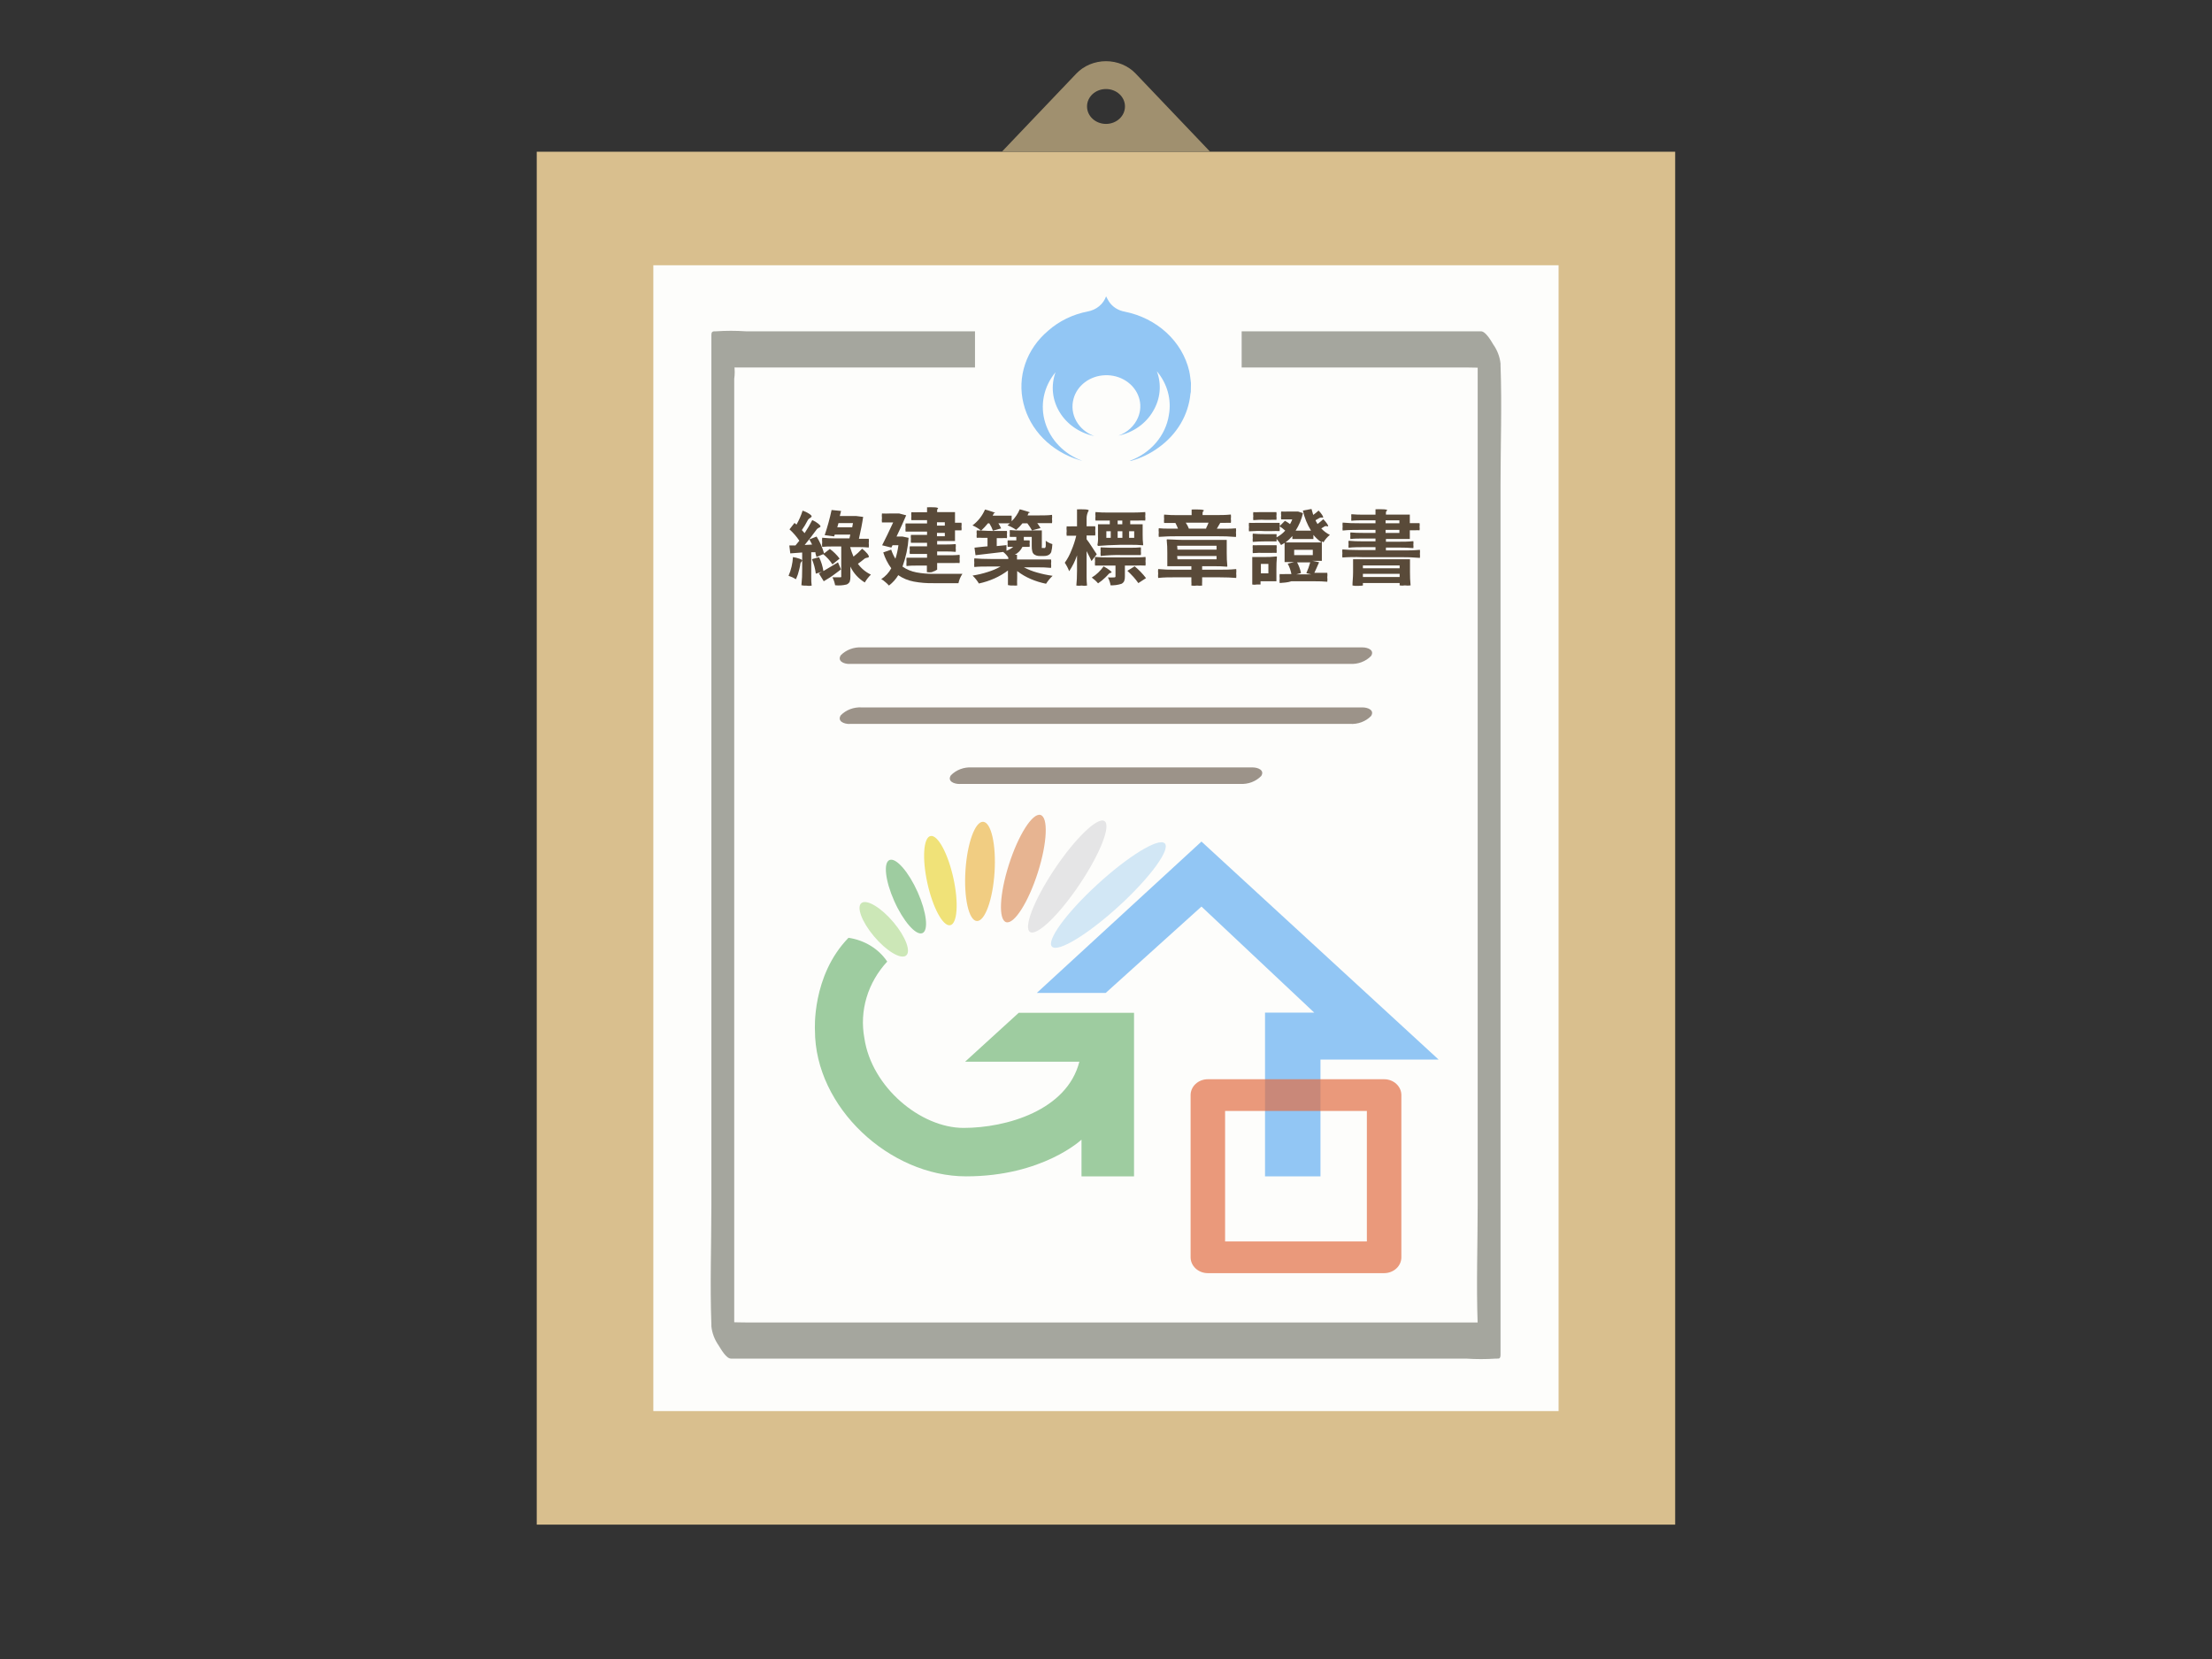 <svg width="560" height="420" viewBox="0 0 560 420" fill="none" xmlns="http://www.w3.org/2000/svg">
<rect x="0" y="0" width="560" height="420" fill="#333333" stroke="none"/>
<path d="M424.094 38.415H135.885V385.98H424.094V38.415Z" fill="#D9BF8E"/>
<path d="M394.576 67.156H165.401V357.238H394.576V67.156Z" fill="#FDFDFB"/>
<path d="M201.512 146.637C200.929 146.277 200.298 145.987 199.635 145.774C200.285 144.262 200.662 142.662 200.748 141.037C201.285 141.117 201.811 141.244 202.32 141.419C202.844 141.599 203.084 141.76 203.062 141.88C203.06 141.937 203.046 141.993 203.02 142.045C202.993 142.097 202.956 142.143 202.91 142.181C202.736 142.352 202.629 142.571 202.604 142.803C202.604 143.145 202.473 143.606 202.32 144.249C202.135 145.067 201.864 145.866 201.512 146.637ZM204.198 148.263C203.758 148.293 203.316 148.259 202.888 148.162C203.037 146.782 203.103 145.395 203.084 144.008V139.873L200.071 140.094L199.831 138.087H201.381L202.255 137.023L202.364 136.883C201.661 135.839 200.825 134.875 199.875 134.012L201.141 132.387L201.643 132.808C202.289 131.682 202.808 130.498 203.193 129.276C203.768 129.46 204.312 129.717 204.809 130.039C205.333 130.38 205.551 130.621 205.464 130.801C205.378 130.92 205.266 131.023 205.137 131.102C204.826 131.26 204.581 131.506 204.438 131.805C204.021 132.632 203.54 133.43 202.997 134.193L203.696 134.976C204.412 133.907 205.061 132.802 205.639 131.664C206.184 131.9 206.691 132.204 207.145 132.567C207.604 132.949 207.8 133.19 207.691 133.35C207.603 133.461 207.482 133.545 207.342 133.591C207.037 133.724 206.785 133.942 206.621 134.213C205.617 135.598 204.634 136.842 203.717 137.966L205.595 137.866C205.289 137.264 205.071 136.822 204.896 136.561L206.73 135.839C207.571 137.178 208.21 138.617 208.63 140.114L210.092 138.97C211.039 139.672 211.87 140.497 212.56 141.419L210.747 142.884C210.12 141.914 209.332 141.041 208.411 140.295L206.708 141.017C206.641 140.705 206.554 140.397 206.446 140.094V139.813H205.377V146.155C205.363 146.859 205.399 147.563 205.486 148.263C205.039 148.347 204.579 148.347 204.132 148.263H204.198ZM208.564 147.179L207.32 145.172L208.106 144.75L206.534 145.232C206.378 143.974 206.048 142.74 205.551 141.559L207.363 141.057C207.898 142.177 208.266 143.359 208.455 144.57L211.184 142.944L212.145 142.362L212.909 144.148C212.145 144.75 211.402 145.272 210.726 145.774C210.049 146.276 209.306 146.657 208.499 147.179H208.564ZM211.424 148.162C211.3 147.468 211.072 146.793 210.747 146.155C211.599 146.155 212.232 146.155 212.647 146.155C213.062 146.155 212.974 146.055 212.974 145.874V138.348H210.573C209.852 138.348 209.044 138.348 208.149 138.448C208.098 138.068 208.098 137.684 208.149 137.304C208.103 136.917 208.103 136.527 208.149 136.14C209.317 136.251 210.49 136.305 211.664 136.301H215.048L215.267 135.337H211.337L211.162 135.799L208.783 135.478C209.488 133.387 210.071 131.263 210.529 129.115L212.931 129.356L212.603 130.641H216.358H216.773L218.52 130.861C218.28 132.527 217.908 134.374 217.45 136.401H218.694C219.109 136.422 219.524 136.422 219.939 136.401C219.992 136.761 219.992 137.125 219.939 137.485C219.99 137.858 219.99 138.235 219.939 138.609C219.155 138.538 218.368 138.505 217.581 138.508H215.223C215.454 139.326 215.739 140.13 216.075 140.917C216.867 140.31 217.598 139.638 218.258 138.91C218.743 139.279 219.183 139.696 219.568 140.154C219.939 140.636 220.048 140.917 219.917 141.057C219.802 141.136 219.667 141.185 219.524 141.198C219.199 141.24 218.899 141.381 218.673 141.599C218.201 141.999 217.705 142.374 217.188 142.723C218.01 143.886 219.146 144.834 220.485 145.473C220.186 145.763 219.909 146.072 219.655 146.396C219.387 146.734 219.147 147.09 218.935 147.46C217.323 146.474 216.057 145.079 215.289 143.446V146.035C215.304 146.456 215.245 146.876 215.114 147.279C214.948 147.571 214.689 147.81 214.372 147.962C213.399 148.21 212.382 148.278 211.381 148.162H211.424ZM211.97 133.491H215.747L215.944 132.427H212.276L211.97 133.491Z" fill="#594A39"/>
<path d="M225.049 148.241C224.774 147.921 224.467 147.625 224.132 147.358C223.825 147.072 223.48 146.823 223.105 146.616C224.182 145.903 225.051 144.959 225.638 143.866C224.737 142.634 224.052 141.279 223.608 139.852L225.616 139.149C225.881 139.952 226.239 140.726 226.686 141.457C227.047 140.336 227.303 139.187 227.45 138.025H225.966L225.66 138.627L223.324 138.045C224.088 136.56 225.027 134.633 226.118 132.265H224.699C224.219 132.265 223.76 132.265 223.28 132.265C223.226 131.892 223.226 131.514 223.28 131.141C223.229 130.761 223.229 130.377 223.28 129.997C223.942 130.028 224.605 130.028 225.267 129.997H227.254H227.647L229.415 130.459C228.782 131.944 227.974 133.75 226.97 135.838H228.061H228.498L230.026 136.159C229.859 138.639 229.338 141.089 228.476 143.444C229.521 144.17 230.73 144.671 232.013 144.91C233.45 145.176 234.914 145.297 236.38 145.271C240.178 145.271 242.602 145.271 243.65 145.271C243.165 145.999 242.824 146.801 242.645 147.639H236.314C234.651 147.674 232.989 147.539 231.358 147.238C229.926 146.973 228.575 146.418 227.406 145.612C226.806 146.616 226.006 147.508 225.049 148.241ZM235.965 144.849C235.531 144.92 235.088 144.92 234.655 144.849C234.655 144.568 234.655 144.308 234.655 144.027V143.184H232.079C231.293 143.184 230.441 143.184 229.502 143.304C229.455 142.951 229.455 142.593 229.502 142.24C229.453 141.894 229.453 141.543 229.502 141.197C230.201 141.197 231.074 141.197 232.079 141.197H234.698V140.233H232.515C232.035 140.233 231.314 140.233 230.332 140.233C230.261 139.915 230.261 139.588 230.332 139.27C230.261 138.952 230.261 138.624 230.332 138.306C231.009 138.306 231.707 138.306 232.515 138.306H234.698V137.423H232.646C232.166 137.423 231.489 137.423 230.616 137.423C230.566 137.09 230.566 136.753 230.616 136.42C230.566 136.087 230.566 135.749 230.616 135.416C231.293 135.416 231.969 135.416 232.646 135.416H234.698V134.573H231.969C231.162 134.573 230.266 134.573 229.262 134.573C229.212 134.234 229.212 133.889 229.262 133.55C229.213 133.21 229.213 132.866 229.262 132.526C230.004 132.526 230.9 132.526 231.969 132.526H234.698V131.683H232.712C232.275 131.683 231.598 131.683 230.725 131.683C230.675 131.35 230.675 131.012 230.725 130.679C230.675 130.347 230.675 130.009 230.725 129.676C231.387 129.707 232.05 129.707 232.712 129.676H234.698V129.094C234.698 128.953 234.698 128.733 234.698 128.432C235.273 128.402 235.849 128.402 236.423 128.432C237.144 128.432 237.515 128.572 237.515 128.713C237.434 128.764 237.368 128.833 237.322 128.914C237.277 128.994 237.253 129.084 237.253 129.174V129.656H241.772V132.345H242.58H243.41C243.467 132.664 243.467 132.99 243.41 133.309C243.463 133.628 243.463 133.953 243.41 134.272H242.58H241.772V136.962H237.253V137.845H239.589C240.376 137.848 241.163 137.815 241.947 137.744C241.994 138.071 241.994 138.402 241.947 138.728C241.994 139.054 241.994 139.385 241.947 139.711C241.163 139.641 240.376 139.608 239.589 139.611H237.253V140.574H240.113C241.052 140.574 242.012 140.574 242.929 140.454C242.981 140.807 242.981 141.165 242.929 141.518C242.98 141.857 242.98 142.202 242.929 142.541C242.457 142.514 241.983 142.514 241.51 142.541H237.253V143.384C237.231 143.658 237.231 143.933 237.253 144.207C236.894 144.461 236.487 144.652 236.052 144.769L235.965 144.849ZM237.209 133.068H239.196V132.225H237.209V133.068ZM237.209 135.757H239.196V134.914H237.209V135.757Z" fill="#594A39"/>
<path d="M256.53 148.223C256.076 148.263 255.617 148.229 255.176 148.122C255.176 147.52 255.176 146.898 255.176 146.276V144.429C254.129 145.217 252.986 145.891 251.77 146.436C250.509 146.997 249.184 147.428 247.819 147.721C247.383 146.992 246.847 146.318 246.225 145.714C247.524 145.515 248.803 145.212 250.046 144.811C251.186 144.469 252.278 144.004 253.299 143.426H249.98C248.867 143.426 247.797 143.426 246.662 143.546C246.616 143.186 246.616 142.822 246.662 142.462C246.616 142.096 246.616 141.725 246.662 141.358C247.797 141.459 249.216 141.519 250.897 141.519H255.264V141.138C254.917 140.61 254.482 140.136 253.975 139.733C251.356 140.054 249.019 140.335 246.967 140.556L246.705 138.649L248.714 138.428L250.002 138.308V136.16H248.627C248.176 136.129 247.723 136.129 247.273 136.16C247.223 135.854 247.223 135.543 247.273 135.237C247.226 134.917 247.226 134.593 247.273 134.273C248.386 134.273 249.653 134.414 251.072 134.414H253.015C253.451 134.414 254.085 134.414 254.914 134.414C254.964 134.72 254.964 135.031 254.914 135.337C254.964 135.636 254.964 135.941 254.914 136.24C254.486 136.202 254.054 136.202 253.626 136.24H252.338V138.247L254.805 138.007V139.432C255.436 139.208 256.015 138.874 256.508 138.448H255.788H255.111C255.058 138.176 255.058 137.897 255.111 137.625C255.057 137.353 255.057 137.074 255.111 136.802H256.202H257.294C257.307 136.649 257.307 136.494 257.294 136.341V135.919H256.486H255.657C255.604 135.64 255.604 135.355 255.657 135.076C255.608 134.784 255.608 134.486 255.657 134.193C256.592 134.284 257.532 134.325 258.473 134.314H261.289C260.938 133.679 260.537 133.068 260.089 132.487H258.844C258.38 133.088 257.846 133.64 257.25 134.133C256.577 133.669 255.844 133.285 255.067 132.989C255.293 132.838 255.504 132.67 255.7 132.487H252.753C253.026 132.896 253.26 133.326 253.451 133.772L251.377 134.354C251.15 133.701 250.843 133.075 250.46 132.487H250.111C249.586 133.141 249.01 133.758 248.386 134.334C247.729 133.801 246.995 133.355 246.203 133.009C246.903 132.482 247.526 131.875 248.059 131.203C248.591 130.518 249.031 129.777 249.369 128.995C250.002 129.155 250.57 129.336 251.115 129.517C251.661 129.697 251.967 129.818 251.945 129.878H251.814C251.762 129.882 251.712 129.899 251.669 129.927C251.627 129.955 251.594 129.994 251.574 130.038L251.312 130.54H256.115V131.965C256.999 131.082 257.695 130.054 258.167 128.935L259.936 129.436C260.503 129.597 260.787 129.717 260.787 129.778H260.634C260.579 129.78 260.525 129.796 260.479 129.824C260.433 129.853 260.396 129.892 260.372 129.938L260.241 130.199C260.241 130.319 260.241 130.4 260.11 130.48H263.232C264.28 130.48 265.416 130.48 266.333 130.34C266.38 130.693 266.38 131.05 266.333 131.403C266.384 131.75 266.384 132.101 266.333 132.447C265.721 132.447 265.088 132.447 264.477 132.447H262.599C262.908 132.843 263.186 133.259 263.429 133.691L261.246 134.273H263.756V138.288C263.733 138.434 263.733 138.583 263.756 138.729C263.828 138.748 263.903 138.748 263.975 138.729H264.324C264.402 138.752 264.486 138.752 264.564 138.729C264.564 138.729 264.695 138.548 264.739 138.348C264.782 138.147 264.739 137.645 264.739 136.903C265.236 137.279 265.807 137.565 266.42 137.746C266.399 138.422 266.304 139.094 266.136 139.753C266.004 140.073 265.758 140.342 265.437 140.515C265.081 140.686 264.682 140.769 264.28 140.756H263.211C262.66 140.776 262.122 140.604 261.704 140.275C261.513 140.076 261.384 139.833 261.333 139.572C261.229 139.124 261.185 138.665 261.202 138.207V135.919H259.193V136.802H259.914H260.656C260.71 137.074 260.71 137.353 260.656 137.625C260.708 137.897 260.708 138.176 260.656 138.448H259.761H258.844C258.452 139.294 257.769 139.999 256.901 140.455H257.469V141.639H263.909C264.389 141.639 265.11 141.639 266.092 141.639C266.144 141.986 266.144 142.337 266.092 142.683C266.139 143.043 266.139 143.407 266.092 143.767C264.953 143.663 263.809 143.616 262.665 143.626H259.215C260.276 144.187 261.404 144.631 262.577 144.951C263.855 145.317 265.162 145.592 266.485 145.774C265.848 146.38 265.291 147.054 264.826 147.781C263.485 147.516 262.182 147.112 260.94 146.577C259.706 146.05 258.553 145.375 257.512 144.57V146.396C257.479 147.005 257.479 147.614 257.512 148.223C257.186 148.262 256.856 148.262 256.53 148.223Z" fill="#594A39"/>
<path d="M273.822 148.243C273.381 148.31 272.931 148.31 272.49 148.243C272.599 147.24 272.665 145.955 272.665 144.43V140.596C272.188 142.006 271.521 143.354 270.678 144.61C270.392 143.86 270.019 143.14 269.564 142.463C270.263 141.487 270.828 140.435 271.246 139.332C271.762 138.127 272.171 136.885 272.468 135.619H271.246H270.045C269.991 135.225 269.991 134.828 270.045 134.434C269.991 134.041 269.991 133.643 270.045 133.25C270.481 133.277 270.919 133.277 271.355 133.25H272.665V131.143C272.665 130.34 272.665 129.617 272.665 128.955C273.268 128.925 273.873 128.925 274.477 128.955C275.241 128.955 275.634 129.096 275.634 129.216C275.276 129.834 275.088 130.523 275.088 131.223V133.23H276.18H277.271C277.326 133.61 277.326 133.995 277.271 134.374C277.325 134.767 277.325 135.165 277.271 135.558H276.18H275.088V136.522C275.372 136.883 275.852 137.525 276.485 138.529C277.118 139.532 277.446 139.994 277.664 140.315L276.332 142.041C276.092 141.499 275.678 140.656 275.088 139.532V146.075C275.084 146.799 275.121 147.523 275.197 148.243C274.743 148.329 274.276 148.329 273.822 148.243ZM277.992 147.681C277.528 147.134 276.993 146.642 276.398 146.216C277.002 145.847 277.559 145.416 278.057 144.931C278.557 144.459 279.003 143.941 279.389 143.386C279.893 143.654 280.374 143.956 280.83 144.289C281.288 144.61 281.485 144.831 281.398 144.911C281.369 144.946 281.333 144.975 281.292 144.996C281.25 145.016 281.205 145.029 281.157 145.032C281.056 145.047 280.958 145.082 280.872 145.134C280.785 145.185 280.712 145.253 280.655 145.333C280.35 145.674 280.066 145.975 279.782 146.236C279.236 146.768 278.637 147.252 277.992 147.681ZM281.157 148.183C281.046 147.486 280.818 146.809 280.481 146.176C281.011 146.215 281.544 146.215 282.074 146.176C282.293 146.176 282.402 146.096 282.402 145.935V143.185H279.804C279.04 143.185 278.188 143.185 277.228 143.185C277.179 142.819 277.179 142.448 277.228 142.081C277.18 141.721 277.18 141.357 277.228 140.998C278.287 141.089 279.351 141.129 280.415 141.118H286.812C287.86 141.118 288.995 141.118 290 140.998C290.048 141.357 290.048 141.721 290 142.081C290.048 142.448 290.048 142.819 290 143.185C289.127 143.139 288.252 143.139 287.38 143.185H284.782V145.955C284.797 146.343 284.738 146.73 284.607 147.099C284.473 147.403 284.225 147.652 283.908 147.802C283.025 148.085 282.092 148.214 281.157 148.183ZM277.97 138.148C277.97 138.148 277.839 138.148 277.839 137.927C277.975 137.218 278.019 136.497 277.97 135.779V132.728H280.961V131.785H279.149C278.734 131.785 278.123 131.785 277.337 131.785C277.285 131.432 277.285 131.074 277.337 130.721C277.289 130.361 277.289 129.997 277.337 129.638C278.382 129.729 279.431 129.769 280.481 129.758H286.79C287.838 129.758 288.886 129.718 289.934 129.638C289.982 129.997 289.982 130.361 289.934 130.721C289.985 131.074 289.985 131.432 289.934 131.785C289.309 131.755 288.682 131.755 288.056 131.785H286.135V132.728H289.279V135.338C289.267 136.202 289.311 137.067 289.41 137.927C289.414 137.943 289.414 137.961 289.409 137.977C289.404 137.993 289.394 138.008 289.381 138.02C289.368 138.032 289.352 138.041 289.334 138.046C289.316 138.051 289.297 138.051 289.279 138.047C288.336 137.956 287.389 137.916 286.441 137.927H283.581C281.354 137.987 279.476 138.067 277.97 138.208V138.148ZM278.647 140.616C278.604 140.263 278.604 139.906 278.647 139.552C278.598 139.226 278.598 138.895 278.647 138.569C279.324 138.569 280.175 138.669 281.179 138.669H286.266C287.052 138.669 287.882 138.669 288.821 138.569C288.869 138.889 288.869 139.213 288.821 139.532C288.87 139.859 288.87 140.19 288.821 140.516C288.122 140.516 287.27 140.516 286.266 140.516H283.734C282.205 140.476 280.546 140.556 278.647 140.757V140.616ZM280.088 136.161H281.201V134.495H280.088V136.161ZM282.948 136.161H284.148V134.495H282.948V136.161ZM282.948 132.728H284.127V131.785H282.948V132.728ZM288.187 147.621C287.818 147.092 287.417 146.583 286.987 146.096C286.397 145.453 285.873 144.931 285.415 144.51L287.249 143.366C288.33 144.259 289.296 145.262 290.131 146.356L288.187 147.621ZM285.851 136.161H287.14V134.495H285.851V136.161Z" fill="#594A39"/>
<path d="M303.054 148.242C302.578 148.321 302.09 148.321 301.613 148.242C301.642 147.895 301.642 147.546 301.613 147.198V146.155H297.4C296.09 146.155 294.692 146.155 293.208 146.315C293.162 145.942 293.162 145.565 293.208 145.191C293.162 144.818 293.162 144.441 293.208 144.067C294.601 144.192 296 144.246 297.4 144.228H301.613V143.345H295.522V140.013C295.533 138.901 295.482 137.789 295.369 136.681C295.365 136.662 295.367 136.642 295.373 136.623C295.379 136.605 295.39 136.588 295.405 136.574C295.42 136.56 295.439 136.55 295.459 136.544C295.48 136.538 295.501 136.537 295.522 136.541C296.614 136.541 297.858 136.681 299.277 136.681H310.565V140.013C310.554 141.125 310.605 142.237 310.717 143.345C310.717 143.345 310.717 143.465 310.565 143.465C309.534 143.374 308.499 143.334 307.464 143.345H304.342V144.228H308.6C309.953 144.228 311.372 144.228 312.966 144.067C313.012 144.441 313.012 144.818 312.966 145.191C313.012 145.565 313.012 145.942 312.966 146.315C311.831 146.215 310.412 146.155 308.6 146.155H304.342V147.198C304.314 147.546 304.314 147.895 304.342 148.242C303.916 148.305 303.481 148.305 303.054 148.242ZM293.361 135.918C293.317 135.545 293.317 135.168 293.361 134.795C293.313 134.441 293.313 134.084 293.361 133.731C294.165 133.811 294.975 133.845 295.784 133.831H298.229C298.041 133.345 297.823 132.869 297.574 132.406H298.077H296.395H294.714C294.663 132.06 294.663 131.709 294.714 131.362C294.669 131.002 294.669 130.639 294.714 130.279C295.868 130.382 297.027 130.429 298.186 130.419H301.679V129.757C301.679 129.576 301.679 129.335 301.679 128.994C302.319 128.964 302.96 128.964 303.6 128.994C304.408 128.994 304.801 129.135 304.801 129.255C304.7 129.323 304.616 129.41 304.556 129.51C304.495 129.611 304.46 129.722 304.452 129.837V130.399H308.032C309.036 130.399 310.215 130.399 311.613 130.259C311.658 130.619 311.658 130.982 311.613 131.342C311.666 131.682 311.666 132.027 311.613 132.366C311.14 132.341 310.666 132.341 310.193 132.366H308.927L308.054 133.851H310.499C311.301 133.855 312.102 133.821 312.901 133.751C312.948 134.104 312.948 134.461 312.901 134.815C312.945 135.188 312.945 135.565 312.901 135.939C311.282 135.802 309.657 135.741 308.032 135.758H298.295C296.614 135.738 294.976 135.798 293.361 135.918ZM298.098 139.15H307.988V138.166H298.011L298.098 139.15ZM298.098 141.599H307.988V140.756H298.011L298.098 141.599ZM300.98 133.831H305.347V133.711C305.652 133.089 305.849 132.627 305.958 132.326H300.194C300.522 132.797 300.785 133.302 300.98 133.831Z" fill="#594A39"/>
<path d="M316.199 134.514C316.152 134.154 316.152 133.791 316.199 133.431C316.147 133.078 316.147 132.72 316.199 132.367C316.831 132.397 317.465 132.397 318.098 132.367H322.028C322.443 132.367 323.098 132.367 323.949 132.367C323.999 132.713 323.999 133.064 323.949 133.411C324 133.757 324 134.108 323.949 134.454C323.309 134.423 322.668 134.423 322.028 134.454H320.107C318.95 134.374 317.661 134.414 316.199 134.514ZM318.142 147.982C317.775 148.054 317.395 148.054 317.028 147.982C317.028 147.4 317.028 146.818 317.028 146.236V141.017H320.085C321.106 141.033 322.127 140.986 323.141 140.877C323.141 140.877 323.272 140.877 323.272 141.017C323.173 142.032 323.129 143.05 323.141 144.068V147.159H319.124V147.56C319.115 147.64 319.115 147.721 319.124 147.801V147.982C319.124 147.982 318.862 147.982 318.142 147.982ZM323.971 147.601C323.921 147.221 323.921 146.836 323.971 146.456C323.919 146.083 323.919 145.706 323.971 145.333C324.465 145.361 324.961 145.361 325.456 145.333H326.94C326.77 144.418 326.454 143.532 326.001 142.703L327.617 142.302H325.215V137.445C324.929 137.642 324.63 137.823 324.32 137.987C324.011 137.431 323.63 136.913 323.185 136.441V137.063H320.172C319.168 137.063 318.164 137.104 317.159 137.184C317.112 136.837 317.112 136.487 317.159 136.14C317.11 135.794 317.11 135.443 317.159 135.096C318.16 135.188 319.166 135.228 320.172 135.217H323.185V136.04C324.02 135.599 324.76 135.02 325.368 134.334C324.928 133.923 324.446 133.554 323.927 133.23L325.303 131.845C325.756 132.094 326.186 132.376 326.591 132.688C326.811 132.299 327.001 131.897 327.159 131.484H325.739H324.342C324.288 131.158 324.288 130.826 324.342 130.5C324.292 130.167 324.292 129.83 324.342 129.497C324.96 129.526 325.58 129.526 326.198 129.497H328.075H328.447H328.621L329.866 129.898C329.517 131.461 328.89 132.959 328.01 134.334H331.896C330.93 132.749 330.237 131.036 329.844 129.256L332.027 128.854C332.202 129.497 332.333 129.978 332.464 130.36C332.94 130.018 333.392 129.65 333.817 129.256C334.153 129.59 334.453 129.953 334.712 130.34C334.953 130.741 335.04 130.962 334.953 131.022C334.909 131.043 334.86 131.054 334.811 131.054C334.761 131.054 334.713 131.043 334.669 131.022C334.459 130.987 334.242 131.023 334.058 131.122C333.708 131.343 333.381 131.524 333.075 131.684C333.064 131.731 333.064 131.779 333.075 131.825C333.215 132.115 333.376 132.397 333.555 132.668C334.079 132.246 334.581 131.845 335.018 131.444C335.365 131.793 335.679 132.169 335.957 132.568C336.219 132.942 336.306 133.163 336.219 133.23C336.142 133.258 336.056 133.258 335.979 133.23C335.797 133.163 335.593 133.163 335.411 133.23L334.494 133.772C335.101 134.443 335.842 135.002 336.677 135.418C336.024 135.948 335.477 136.58 335.062 137.284L334.843 137.164L334.647 137.043V141.981H332.224L333.948 142.342C333.424 143.586 333.01 144.469 332.748 145.011H334.385C334.931 145.011 335.477 145.011 336.022 145.011C336.075 145.385 336.075 145.762 336.022 146.135C336.072 146.515 336.072 146.899 336.022 147.279C335.014 147.189 334.001 147.148 332.988 147.159H326.918C325.98 147.48 324.975 147.52 323.971 147.601ZM317.159 140.034C317.114 139.687 317.114 139.337 317.159 138.99C317.108 138.671 317.108 138.346 317.159 138.027C317.661 138.052 318.164 138.052 318.666 138.027H321.679C322.173 138.027 322.676 138.027 323.185 138.027C323.237 138.346 323.237 138.671 323.185 138.99C323.236 139.316 323.236 139.648 323.185 139.974C322.683 139.948 322.18 139.948 321.679 139.974H320.172C319.168 139.934 318.164 139.954 317.159 140.034ZM317.29 131.684C317.245 131.338 317.245 130.987 317.29 130.641C317.236 130.315 317.236 129.983 317.29 129.657C317.777 129.684 318.266 129.684 318.753 129.657H321.679H323.141C323.196 129.983 323.196 130.315 323.141 130.641C323.195 130.96 323.195 131.285 323.141 131.604C322.654 131.579 322.166 131.579 321.679 131.604H320.216C319.233 131.544 318.251 131.604 317.29 131.684ZM319.212 145.152H321.111V142.763H319.212V145.152ZM325.456 137.324H334.581C333.795 136.782 333.097 136.14 332.507 135.418V136.461H327.18V135.699C326.674 136.299 326.096 136.844 325.456 137.324ZM327.639 140.536H332.355V139.191H327.639V140.536ZM328.163 145.413H332.005L330.717 145.112C331.117 144.225 331.445 143.313 331.7 142.382H328.381C328.845 143.231 329.176 144.137 329.364 145.072L328.163 145.413Z" fill="#594A39"/>
<path d="M339.843 141.137C339.8 140.79 339.8 140.44 339.843 140.093C339.799 139.76 339.799 139.423 339.843 139.089C340.956 139.19 342.332 139.25 344.013 139.25H348.226V138.527H344.82C343.86 138.527 342.637 138.527 341.415 138.668C341.371 138.375 341.371 138.078 341.415 137.785C341.369 137.492 341.369 137.195 341.415 136.902C342.546 137.005 343.683 137.052 344.82 137.042H348.226V136.34H345.039C343.991 136.34 342.856 136.34 341.873 136.46C341.831 136.18 341.831 135.897 341.873 135.617C341.828 135.344 341.828 135.067 341.873 134.794C342.925 134.886 343.982 134.926 345.039 134.915H348.226V134.152H344.078C342.746 134.152 341.371 134.152 339.908 134.312C339.864 133.979 339.864 133.642 339.908 133.309C339.864 132.976 339.864 132.639 339.908 132.305C341.294 132.431 342.686 132.484 344.078 132.466H348.226V131.723H345.17C344.165 131.723 343.139 131.723 342.113 131.844C342.071 131.564 342.071 131.28 342.113 131.001C342.069 130.728 342.069 130.451 342.113 130.178C343.129 130.269 344.149 130.309 345.17 130.298H348.226V129.656C348.245 129.416 348.245 129.174 348.226 128.934C348.837 128.904 349.449 128.904 350.06 128.934C350.824 128.934 351.217 129.074 351.217 129.194C351.116 129.252 351.031 129.332 350.971 129.426C350.91 129.52 350.875 129.627 350.868 129.736V130.278H356.916V132.446H358.138C358.553 132.467 358.968 132.467 359.383 132.446C359.434 132.745 359.434 133.05 359.383 133.349C359.432 133.648 359.432 133.953 359.383 134.252C358.968 134.227 358.552 134.227 358.138 134.252H356.916V136.44H350.868V137.142H354.339C355.322 137.142 356.523 137.142 357.811 137.002C357.856 137.295 357.856 137.592 357.811 137.885C357.855 138.178 357.855 138.475 357.811 138.768C356.657 138.665 355.498 138.618 354.339 138.628H350.868V139.35H355.234C356.544 139.35 357.963 139.35 359.47 139.19C359.514 139.523 359.514 139.86 359.47 140.193C359.513 140.54 359.513 140.89 359.47 141.237C357.851 141.1 356.226 141.04 354.601 141.056H344.864C343.132 140.989 341.458 141.016 339.843 141.137ZM343.772 148.322C343.311 148.36 342.846 148.326 342.397 148.221C342.397 147.258 342.55 146.214 342.55 144.91V141.578H356.959V144.89C356.948 145.995 356.999 147.101 357.112 148.201C356.635 148.27 356.149 148.27 355.671 148.201C355.231 148.28 354.779 148.28 354.339 148.201V148.101C354.348 148.041 354.348 147.98 354.339 147.92V147.599H345.039V147.92C345.039 147.92 345.039 148.021 345.039 148.101V148.221C345.039 148.221 344.624 148.322 343.86 148.322H343.772ZM345.039 143.866H354.339V143.144H345.039V143.866ZM345.039 146.074H354.339V145.271H345.039V146.074ZM350.781 132.466H354.274V131.723H350.781V132.466ZM350.781 134.915H354.274V134.152H350.781V134.915Z" fill="#594A39"/>
<path d="M334.297 297.81H320.259V256.364H332.725L304.168 229.51L279.934 251.367H262.49L304.168 213.052L364.207 268.246H334.297V297.81Z" fill="#92C6F4"/>
<path d="M287.096 297.81H273.8V288.517C273.8 288.517 263.976 297.81 244.589 297.81C225.201 297.81 206.316 280.308 206.316 260.86C206.316 260.86 205.443 247.031 214.809 237.417C216.819 237.71 218.737 238.4 220.429 239.439C222.121 240.479 223.548 241.843 224.612 243.438C222.168 246.082 220.383 249.187 219.384 252.533C218.384 255.879 218.194 259.386 218.826 262.806C220.639 275.21 233.061 285.547 243.934 285.547C254.806 285.547 270.132 281.091 273.255 268.788H244.327L257.906 256.404H287.096V297.81Z" fill="#9ECCA0"/>
<path d="M251.786 220.805C252.223 213.867 250.929 208.154 248.895 208.046C246.861 207.937 244.857 213.474 244.419 220.412C243.981 227.351 245.275 233.064 247.309 233.172C249.344 233.281 251.348 227.744 251.786 220.805Z" fill="#F1CD82"/>
<path d="M240.545 234.234C242.366 233.897 242.734 228.568 241.369 222.33C240.003 216.093 237.42 211.309 235.6 211.646C233.779 211.983 233.411 217.312 234.776 223.55C236.142 229.788 238.725 234.571 240.545 234.234Z" fill="#F0E278"/>
<path d="M233.486 236.247C235.127 235.629 234.607 230.979 232.326 225.86C230.045 220.742 226.866 217.094 225.226 217.711C223.585 218.329 224.105 222.979 226.386 228.098C228.667 233.216 231.846 236.864 233.486 236.247Z" fill="#9ECCA0"/>
<path d="M229.342 241.944C230.713 240.97 229.315 237.192 226.219 233.506C223.122 229.819 219.5 227.62 218.128 228.593C216.757 229.567 218.155 233.345 221.251 237.032C224.348 240.718 227.97 242.918 229.342 241.944Z" fill="#CCE7B7"/>
<path d="M262.745 220.88C265.133 213.38 265.428 206.858 263.403 206.313C261.378 205.768 257.8 211.406 255.411 218.906C253.022 226.405 252.728 232.927 254.753 233.472C256.778 234.017 260.356 228.379 262.745 220.88Z" fill="#E7B491"/>
<path d="M273.427 223.726C278.61 215.959 281.362 208.846 279.574 207.837C277.786 206.828 272.134 212.307 266.951 220.073C261.768 227.84 259.016 234.953 260.804 235.962C262.593 236.971 268.244 231.492 273.427 223.726Z" fill="#E5E5E6"/>
<path d="M283.461 229.215C291.331 221.981 296.431 214.94 294.854 213.49C293.277 212.04 285.619 216.73 277.749 223.964C269.88 231.199 264.779 238.239 266.356 239.689C267.933 241.139 275.592 236.45 283.461 229.215Z" fill="#D2E7F5"/>
<path d="M374.992 334.8H188.849C186.361 334.8 183.762 334.62 181.274 334.8H180.924L185.88 342.989V95.898C186.044 94.766 186.044 93.619 185.88 92.486C185.869 92.339 185.869 92.192 185.88 92.045L185.051 93.028H371.128C373.617 93.028 376.215 93.209 378.704 93.028H379.053L374.097 84.839V304.935C374.097 314.97 373.726 325.226 374.097 335.342V335.784C374.357 338.166 375.383 340.423 377.044 342.267C377.612 342.969 379.883 345.217 379.883 342.989V122.893C379.883 112.858 380.254 102.602 379.883 92.486C379.872 92.339 379.872 92.192 379.883 92.045C379.696 90.312 379.06 88.647 378.027 87.188C377.568 86.425 376.149 83.876 374.927 83.876H188.849C186.328 83.705 183.795 83.705 181.274 83.876H180.924C180.247 83.876 180.095 84.177 180.095 84.839V304.935C180.095 314.97 179.723 325.226 180.095 335.342C180.106 335.489 180.106 335.637 180.095 335.784C180.281 337.516 180.917 339.182 181.95 340.641C182.431 341.403 183.828 343.952 185.051 343.952H371.128C373.65 344.123 376.182 344.123 378.704 343.952H379.053C381.258 343.952 377.59 334.8 374.992 334.8Z" fill="#A5A69E"/>
<path d="M314.343 77.473H246.837V114.323H314.343V77.473Z" fill="#FDFDFB"/>
<path opacity="0.69" d="M350.41 322.316H305.784C304.626 322.316 303.516 321.893 302.697 321.14C301.878 320.387 301.418 319.366 301.418 318.302V277.237C301.418 276.172 301.878 275.151 302.697 274.398C303.516 273.646 304.626 273.223 305.784 273.223H350.41C351.568 273.223 352.678 273.646 353.497 274.398C354.316 275.151 354.776 276.172 354.776 277.237V318.241C354.785 318.773 354.678 319.302 354.463 319.796C354.247 320.29 353.927 320.74 353.521 321.119C353.114 321.498 352.63 321.799 352.096 322.004C351.562 322.21 350.989 322.316 350.41 322.316ZM310.151 314.287H346.043V281.251H310.151V314.287Z" fill="#E26D41"/>
<path d="M301.482 98.707C301.482 99.048 301.482 99.389 301.373 99.731C301.118 102.38 300.271 104.952 298.885 107.287C297.498 109.622 295.603 111.668 293.317 113.298C291.251 114.821 288.887 115.966 286.352 116.67H286.003C288.616 115.71 290.907 114.134 292.647 112.101C294.387 110.068 295.514 107.65 295.915 105.089C296.27 103.147 296.183 101.158 295.661 99.248C295.139 97.338 294.192 95.548 292.88 93.99C293.499 95.649 293.731 97.408 293.561 99.154C293.392 100.9 292.825 102.594 291.898 104.126C291.003 105.665 289.761 107.011 288.255 108.074C286.749 109.136 285.014 109.891 283.165 110.288C284.287 109.88 285.304 109.262 286.153 108.475C287.003 107.687 287.665 106.746 288.099 105.712C288.803 104.071 288.88 102.259 288.317 100.573C287.764 98.907 286.627 97.457 285.083 96.447C283.539 95.438 281.674 94.927 279.781 94.994C277.912 95.052 276.117 95.673 274.669 96.761C273.222 97.849 272.202 99.343 271.768 101.015C271.265 102.896 271.518 104.88 272.481 106.603C273.444 108.325 275.052 109.669 277.008 110.388C275.174 110.005 273.448 109.271 271.944 108.233C270.439 107.196 269.189 105.878 268.275 104.367C267.338 102.839 266.761 101.147 266.58 99.401C266.4 97.655 266.62 95.894 267.227 94.231C265.732 96.033 264.718 98.132 264.267 100.359C263.816 102.587 263.94 104.881 264.629 107.056C265.293 109.208 266.481 111.192 268.104 112.858C269.727 114.524 271.742 115.828 273.995 116.67L273.624 116.57L273.209 116.449C269.71 115.387 266.571 113.508 264.099 110.996C261.627 108.484 259.906 105.425 259.106 102.119C258.289 98.82 258.437 95.382 259.533 92.153C260.63 88.924 262.637 86.019 265.35 83.734C268.123 81.272 271.597 79.581 275.371 78.857C276.447 78.657 277.446 78.197 278.264 77.523C279.082 76.849 279.688 75.986 280.021 75.023C280.261 75.465 280.48 75.947 280.763 76.368C281.197 77.018 281.771 77.578 282.451 78.013C283.131 78.448 283.902 78.749 284.715 78.897C288.724 79.692 292.399 81.533 295.3 84.2C298.2 86.866 300.203 90.244 301.067 93.93C301.286 94.913 301.373 95.937 301.504 96.941V97.262L301.482 98.707Z" fill="#92C6F4"/>
<path d="M215.048 168.072H341.785C342.781 168.132 343.778 167.983 344.701 167.635C345.625 167.287 346.449 166.75 347.112 166.065C348.029 164.599 346.326 163.897 344.929 163.897H218.17C217.175 163.836 216.177 163.986 215.254 164.334C214.331 164.681 213.506 165.219 212.843 165.904C211.926 167.389 213.651 168.092 215.026 168.092L215.048 168.072Z" fill="#9C9389"/>
<path d="M215.048 183.266H341.785C342.781 183.327 343.778 183.177 344.701 182.829C345.625 182.482 346.449 181.944 347.112 181.259C348.029 179.794 346.326 179.091 344.929 179.091H218.17C217.175 179.031 216.177 179.18 215.254 179.528C214.331 179.876 213.506 180.413 212.843 181.098C211.926 182.584 213.651 183.286 215.026 183.286L215.048 183.266Z" fill="#9C9389"/>
<path d="M242.906 198.458H313.97C314.966 198.519 315.963 198.37 316.887 198.022C317.81 197.674 318.634 197.137 319.297 196.451C320.214 194.986 318.49 194.284 317.114 194.284H246.05C245.054 194.223 244.057 194.372 243.134 194.72C242.21 195.068 241.386 195.605 240.723 196.291C239.784 197.776 241.509 198.478 242.906 198.478V198.458Z" fill="#9C9389"/>
<path d="M287.51 18.626C286.574 17.642 285.419 16.853 284.124 16.312C282.829 15.772 281.423 15.492 280 15.492C278.578 15.492 277.172 15.772 275.876 16.312C274.581 16.853 273.426 17.642 272.49 18.626L253.648 38.396H306.352L287.51 18.626ZM280 31.371C278.726 31.371 277.505 30.906 276.604 30.078C275.703 29.25 275.197 28.127 275.197 26.956C275.194 26.375 275.316 25.8 275.557 25.263C275.797 24.726 276.151 24.238 276.597 23.827C277.044 23.417 277.575 23.092 278.159 22.871C278.743 22.65 279.369 22.537 280 22.54C280.632 22.537 281.258 22.65 281.842 22.871C282.426 23.092 282.956 23.417 283.403 23.827C283.849 24.238 284.203 24.726 284.444 25.263C284.684 25.8 284.806 26.375 284.803 26.956C284.803 28.127 284.297 29.25 283.396 30.078C282.496 30.906 281.274 31.371 280 31.371Z" fill="#A0906F"/>
</svg>
